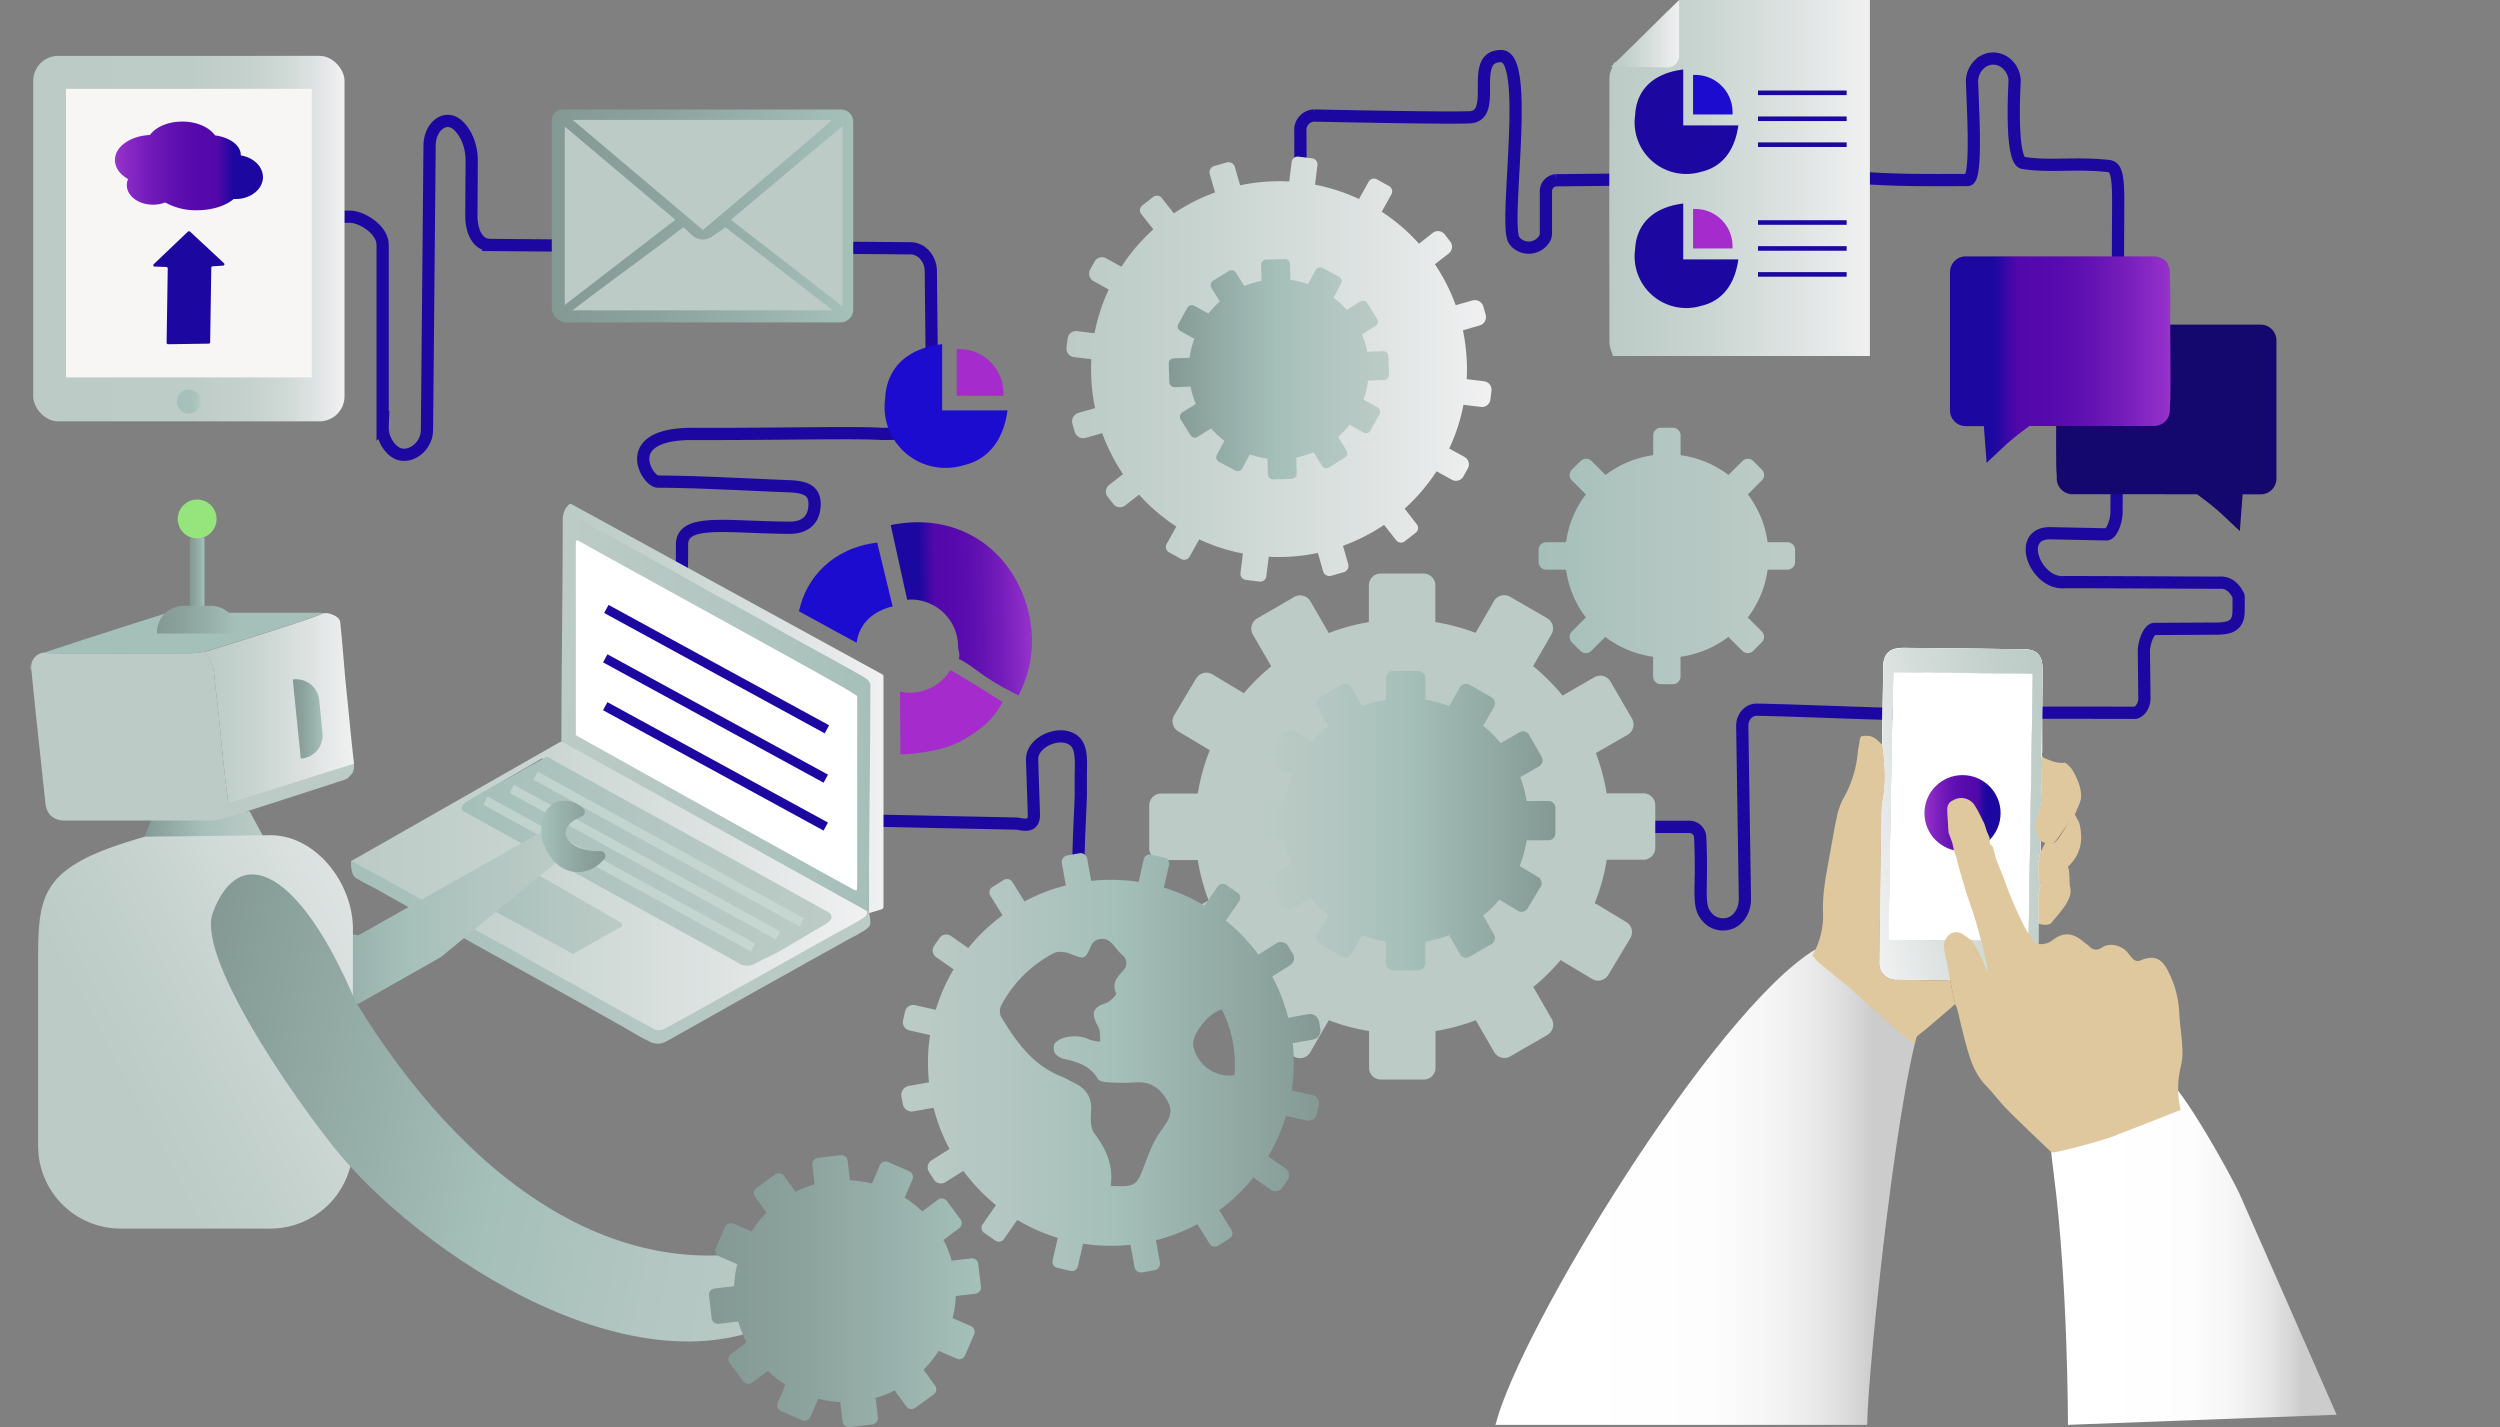 <svg xmlns="http://www.w3.org/2000/svg" xmlns:xlink="http://www.w3.org/1999/xlink" viewBox="0 0 817.48 466.67">
  <rect x="0" y="0" width="817.48" height="466.67" fill="#808080" stroke="none"/>
  <defs>
    <style>
      .cls-12,.cls-51{fill:none;stroke:#1c08a0}.cls-11,.cls-12,.cls-51{stroke-miterlimit:10}.cls-5{fill:#fff}.cls-40,.cls-42{mix-blend-mode:multiply}.cls-11{fill:#bccbc6;stroke:#cedfd9;opacity:.6}.cls-11,.cls-12{stroke-width:3px}.cls-19{fill:#a62bcd}.cls-20{fill:#1c0cd0}.cls-40{opacity:.18}.cls-42{opacity:.25}.cls-50{fill:#1c08a0}.cls-51{stroke-width:1.5px}.cls-59{fill:#dfc89e}
    </style>
    <linearGradient id="linear-gradient" x1="964.75" y1="311.36" x2="1134.58" y2="311.36" gradientTransform="matrix(-1 0 0 1 1249.35 0)" gradientUnits="userSpaceOnUse">
      <stop offset="0" stop-color="#bccbc6"/>
      <stop offset=".51" stop-color="#b3c6c1"/>
      <stop offset=".99" stop-color="#a5bfb9"/>
    </linearGradient>
    <linearGradient id="linear-gradient-2" x1="960.46" y1="231.67" x2="1064.71" y2="231.67" gradientTransform="matrix(-1 0 0 1 1249.35 0)" gradientUnits="userSpaceOnUse">
      <stop offset=".01" stop-color="#f0f0f1"/>
      <stop offset=".27" stop-color="#dfe4e3"/>
      <stop offset=".72" stop-color="#c5d2ce"/>
      <stop offset="1" stop-color="#bccbc6"/>
    </linearGradient>
    <linearGradient id="linear-gradient-3" x1="961.92" y1="235.54" x2="1068.55" y2="229.95" gradientTransform="matrix(-1 0 0 1 1249.35 0)" gradientUnits="userSpaceOnUse">
      <stop offset=".01" stop-color="#a5bfb9"/>
      <stop offset=".49" stop-color="#b3c6c1"/>
      <stop offset="1" stop-color="#bccbc6"/>
    </linearGradient>
    <linearGradient id="linear-gradient-4" x1="1043.19" y1="297.88" x2="1095.19" y2="297.88" xlink:href="#linear-gradient"/>
    <linearGradient id="linear-gradient-5" x1="965.71" y1="289.67" x2="1134.5" y2="289.67" xlink:href="#linear-gradient-2"/>
    <linearGradient id="linear-gradient-6" x1="977.45" y1="281.59" x2="1098.43" y2="281.59" xlink:href="#linear-gradient"/>
    <linearGradient id="linear-gradient-7" x1="47.06" y1="269.62" x2="86.3" y2="269.62" gradientUnits="userSpaceOnUse">
      <stop offset="0" stop-color="#849994"/>
      <stop offset=".49" stop-color="#a5bfb9"/>
      <stop offset=".74" stop-color="#b3c6c1"/>
      <stop offset="1" stop-color="#bccbc6"/>
    </linearGradient>
    <linearGradient id="linear-gradient-8" x1="14.5" y1="207.01" x2="105.6" y2="207.01" xlink:href="#linear-gradient"/>
    <linearGradient id="linear-gradient-9" x1="10.2" y1="240.76" x2="115.75" y2="240.76" xlink:href="#linear-gradient-3"/>
    <linearGradient id="linear-gradient-10" x1="66.63" y1="231.62" x2="115.75" y2="231.62" gradientUnits="userSpaceOnUse">
      <stop offset="0" stop-color="#bccbc6"/>
      <stop offset=".28" stop-color="#c5d2ce"/>
      <stop offset=".73" stop-color="#dfe4e3"/>
      <stop offset=".99" stop-color="#f0f0f1"/>
    </linearGradient>
    <linearGradient id="linear-gradient-11" x1="82.36" y1="299.97" x2="184.47" y2="299.97" xlink:href="#linear-gradient-7"/>
    <linearGradient id="linear-gradient-12" x1="62.08" y1="190.86" x2="66.86" y2="190.86" gradientUnits="userSpaceOnUse">
      <stop offset="0" stop-color="#849994"/>
      <stop offset=".35" stop-color="#8ca29d"/>
      <stop offset=".92" stop-color="#a2bcb6"/>
      <stop offset=".99" stop-color="#a5bfb9"/>
    </linearGradient>
    <linearGradient id="linear-gradient-13" x1="38.5" y1="353.34" x2="157.14" y2="290.8" xlink:href="#linear-gradient-10"/>
    <linearGradient id="linear-gradient-14" x1="95.72" y1="235.08" x2="105.47" y2="235.08" gradientTransform="rotate(-174.24 100.949 234.727)" xlink:href="#linear-gradient-12"/>
    <linearGradient id="linear-gradient-15" x1="176.99" y1="273.48" x2="197.97" y2="273.48" gradientUnits="userSpaceOnUse">
      <stop offset=".01" stop-color="#a5bfb9"/>
      <stop offset=".08" stop-color="#a2bcb6"/>
      <stop offset=".65" stop-color="#8ca29d"/>
      <stop offset="1" stop-color="#849994"/>
    </linearGradient>
    <linearGradient id="linear-gradient-16" x1="10.86" y1="78.03" x2="112.66" y2="78.03" gradientUnits="userSpaceOnUse">
      <stop offset="0" stop-color="#bccbc6"/>
      <stop offset=".51" stop-color="#beccc8"/>
      <stop offset=".69" stop-color="#c5d1cd"/>
      <stop offset=".82" stop-color="#d0dad7"/>
      <stop offset=".92" stop-color="#e1e5e5"/>
      <stop offset=".99" stop-color="#f0f0f1"/>
    </linearGradient>
    <linearGradient id="linear-gradient-17" x1="637.63" y1="117.61" x2="709.73" y2="117.61" gradientUnits="userSpaceOnUse">
      <stop offset=".07" stop-color="#1c08a0"/>
      <stop offset=".2" stop-color="#1c08a0"/>
      <stop offset=".31" stop-color="#5308ab"/>
      <stop offset=".48" stop-color="#570aad"/>
      <stop offset=".64" stop-color="#6312b2"/>
      <stop offset=".8" stop-color="#771ebc"/>
      <stop offset=".97" stop-color="#922fc9"/>
      <stop offset="1" stop-color="#93c"/>
    </linearGradient>
    <linearGradient id="linear-gradient-18" x1="59.1" y1="367.96" x2="279.4" y2="367.96" gradientTransform="rotate(11.17 179.171 362.614)" xlink:href="#linear-gradient-7"/>
    <linearGradient id="linear-gradient-19" x1="489" y1="388.22" x2="629.23" y2="388.22" gradientUnits="userSpaceOnUse">
      <stop offset="0" stop-color="#fff"/>
      <stop offset=".19" stop-color="#fff"/>
      <stop offset=".5" stop-color="#fdfdfd"/>
      <stop offset=".64" stop-color="#f5f5f5"/>
      <stop offset=".75" stop-color="#e9e9e9"/>
      <stop offset=".84" stop-color="#d7d7d7"/>
      <stop offset=".88" stop-color="#ccc"/>
      <stop offset="1" stop-color="#ccc"/>
    </linearGradient>
    <linearGradient id="linear-gradient-20" x1="180.43" y1="70.62" x2="279.04" y2="70.62" xlink:href="#linear-gradient-12"/>
    <linearGradient id="linear-gradient-21" x1="187.27" y1="57.2" x2="272.01" y2="57.2" xlink:href="#linear-gradient-2"/>
    <linearGradient id="linear-gradient-22" x1="187.2" y1="87.92" x2="272.38" y2="87.92" xlink:href="#linear-gradient-2"/>
    <linearGradient id="linear-gradient-23" x1="239" y1="70.69" x2="275.5" y2="70.69" xlink:href="#linear-gradient-2"/>
    <linearGradient id="linear-gradient-24" x1="184.67" y1="70.55" x2="220.83" y2="70.55" xlink:href="#linear-gradient-2"/>
    <linearGradient id="linear-gradient-25" x1="231.87" y1="422.22" x2="320.77" y2="422.22" xlink:href="#linear-gradient-12"/>
    <linearGradient id="linear-gradient-26" x1="375.81" y1="270.28" x2="541.22" y2="270.28" xlink:href="#linear-gradient-2"/>
    <linearGradient id="linear-gradient-27" x1="410.69" y1="268.34" x2="508.58" y2="268.34" gradientUnits="userSpaceOnUse">
      <stop offset="0" stop-color="#bccbc6"/>
      <stop offset=".26" stop-color="#b3c6c1"/>
      <stop offset=".51" stop-color="#a5bfb9"/>
      <stop offset="1" stop-color="#849994"/>
    </linearGradient>
    <linearGradient id="linear-gradient-28" x1="294.66" y1="347.51" x2="431.79" y2="347.51" xlink:href="#linear-gradient-27"/>
    <linearGradient id="linear-gradient-29" x1="503.15" y1="181.79" x2="587" y2="181.79" gradientUnits="userSpaceOnUse">
      <stop offset=".01" stop-color="#a5bfb9"/>
      <stop offset=".47" stop-color="#b3c6c1"/>
      <stop offset=".95" stop-color="#bccbc6"/>
    </linearGradient>
    <linearGradient id="linear-gradient-30" x1="348.7" y1="120.71" x2="487.73" y2="120.71" xlink:href="#linear-gradient-10"/>
    <linearGradient id="linear-gradient-31" x1="382.2" y1="120.71" x2="454.23" y2="120.71" xlink:href="#linear-gradient-7"/>
    <linearGradient id="linear-gradient-32" x1="526.21" y1="58.21" x2="611.44" y2="58.21" xlink:href="#linear-gradient-10"/>
    <linearGradient id="linear-gradient-33" x1="526.78" y1="11.05" x2="549.06" y2="11.05" xlink:href="#linear-gradient-10"/>
    <linearGradient id="linear-gradient-34" x1="51.33" y1="202.66" x2="77.62" y2="202.66" gradientTransform="rotate(-90 64.475 202.655)" xlink:href="#linear-gradient-12"/>
    <linearGradient id="linear-gradient-35" x1="37.59" y1="54.23" x2="85.93" y2="54.23" gradientUnits="userSpaceOnUse">
      <stop offset="0" stop-color="#93c"/>
      <stop offset=".03" stop-color="#922fc9"/>
      <stop offset=".2" stop-color="#771ebc"/>
      <stop offset=".36" stop-color="#6312b2"/>
      <stop offset=".52" stop-color="#570aad"/>
      <stop offset=".69" stop-color="#5308ab"/>
      <stop offset=".8" stop-color="#1c08a0"/>
      <stop offset=".93" stop-color="#1c08a0"/>
    </linearGradient>
    <linearGradient id="linear-gradient-36" x1="292.09" y1="199.3" x2="337.42" y2="199.3" gradientTransform="rotate(-1.32 308.417 208.013)" xlink:href="#linear-gradient-17"/>
    <linearGradient id="linear-gradient-37" x1="57.83" y1="131.33" x2="65.7" y2="131.33" gradientUnits="userSpaceOnUse">
      <stop offset=".01" stop-color="#a5bfb9"/>
      <stop offset=".61" stop-color="#a7c0ba"/>
      <stop offset=".82" stop-color="#aec4be"/>
      <stop offset=".98" stop-color="#b9cac5"/>
      <stop offset="1" stop-color="#bccbc6"/>
    </linearGradient>
    <linearGradient id="linear-gradient-38" x1="629.28" y1="265.9" x2="654.18" y2="265.9" xlink:href="#linear-gradient-35"/>
    <linearGradient id="linear-gradient-39" x1="746.99" y1="246.58" x2="817.38" y2="246.58" gradientTransform="rotate(-10.59 816.439 1017.174)" gradientUnits="userSpaceOnUse">
      <stop offset=".01" stop-color="#f0f0f1"/>
      <stop offset=".34" stop-color="#d9e0de"/>
      <stop offset=".74" stop-color="#c4d1cc"/>
      <stop offset="1" stop-color="#bccbc6"/>
    </linearGradient>
    <linearGradient id="linear-gradient-40" x1="669.44" y1="409.78" x2="764.05" y2="409.78" xlink:href="#linear-gradient-19"/>
  </defs>
  <g style="isolation:isolate">
    <g id="Layer_2" data-name="Layer 2">
      <path d="M49.31 71.22l65-.36c3.74-.08 10.81 4.08 10.81 9.24v59.18a10.21 10.21 0 0 0 3.37 8l.43.33c4 3.15 10.7-.83 10.7-7.18l.85-92.7c0-6.46 5.19-10.37 9.14-6.88 2.89 2.54 4.64 7 4.63 11.67l-.11 18c0 5.27 2.14 9.56 6 9.56h-2.47l140 1.11c3.68 0 6.66 3.33 6.71 7.45l.48 46.54c.05 3.6-2.53 6.56-5.75 6.59l-10.88.12c-7.27-.59-34.54.09-61.77 0-24.35-.05-14.84 15.56-11.34 15.59 12.77.08 22.59.68 43 1.53 5 .2 8.51 1.19 8.24 6.36-.25 4.85-3.32 7.23-8.24 7.2-20.9-.14-35.22-3.1-35.1 5.66.26 18.63-3.72 73.42-4.23 88.71 1.95 0 95 2 113.4 2.36 1.66 0 6 1.94 5.9-3l-.6-17.89c-.09-5.06 6.55-8.42 11-7.46 5.84 1.26 4.93 7 4.93 13.62v5.17c0 6.36-3 43.81 2.61 42.56 0 0 102.25 14.8 105.48 17.33 6.53 5.1 60.65-49.27 60.68-49.25h30.46a3.52 3.52 0 0 1 3.31 3.52c.92 18.82-1.62 22.79 3.32 27a7 7 0 0 0 6.77.86c2.88-1.23 4.62-4.53 4.53-8l-.86-56.28c-.08-3 2.07-5.46 4.75-5.42 14.83.22 58.28 2.28 58.56 1.35.15-.52 65.19-.33 65.19-.33 1.7-.42 3-2.44 3-4.82l-.18-15.36c0-2.61 1.51-7.09 3.4-7.24l20.87-.11 1.18-.08c3-.22 5.39-1.2 5.51-5.32 0-.29.06-5.2 0-5.28-1.77-3.57-4-4.5-6.34-4.33 0 0-50-.24-50.77-.18-9.27.67-15.83-16-4.52-16l18.57.38c1.81-.3 3.18-4.79 3.16-7.31 0 0 .56-94.57.54-102.5 0-10.74-1.7-10.51-4.11-10.74-10.36-1-18.65.44-27-.93-3.79-.63-3.09-20.12-2.77-26.32a7.28 7.28 0 0 0-.7-3.57c-1.84-3.86-6.12-5.34-9.59-3.3a7.74 7.74 0 0 0-3.61 7c.32 9.88 1.7 31.78-1.43 31.79-15.69.07-24.67.1-37.54-.91l-97.05 1a3.59 3.59 0 0 0-3.33 3.76V76.3a3.48 3.48 0 0 1-.71 2.13 6 6 0 0 1-8.83 1.08 4 4 0 0 1-1.14-1.58c-2.75-7.76 5.54-59.44-3.88-59.58-11.09-.16-.68 19.55-10.37 20-6.25.32-38.82-.32-50.88-.57a4.67 4.67 0 0 0-4.48 4.94l.21 61" stroke-width="4" stroke-miterlimit="10" fill="none" stroke="#1c08a0" id="Layer_3" data-name="Layer 3"/>
      <g id="Layer_2-2" data-name="Layer 2">
        <path d="M114.84 281.53c1-.46 1.72.53 2.42.93 1.47.84 24.49 13.73 30.21 16.94q17.33 9.72 34.7 19.35c5.73 3.19 11.45 6.42 17.19 9.6l8.69 4.79 3.95 2.16c1.39.76 2.7 1.36 4.31.83a25 25 0 0 0 4-2.13l4.75-2.62q4.44-2.44 8.87-4.93c5.72-3.21 11.48-6.37 17.2-9.57s11.49-6.47 17.25-9.67c2.82-1.57 5.65-3.11 8.47-4.67 1.37-.76 7.17-4.89 7.26-4.43a15.28 15.28 0 0 1 .48 3.68c0 1.09-.8 1.59-1.73 2.36a8.55 8.55 0 0 1-1.18.67c-.65.37-1.17.78-1.86 1.12-2.77 1.34-5.45 3-8.17 4.47-6 3.28-11.88 6.64-17.83 9.94-11.38 6.32-22.5 12.66-33.84 19a18.22 18.22 0 0 1-3.53 1.77 6 6 0 0 1-4.37-.7c-3-1.42-5.9-3.28-8.81-4.92q-8.67-4.89-17.37-9.72-17.76-9.82-35.47-19.7c-5.7-3.19-11.38-6.41-17.08-9.59q-4.52-2.52-9-5.06c-2.61-1.5-5.45-2.74-8-4.34-1.84-1.18-1.61-5.51-1.51-5.56z" fill="url(#linear-gradient)"/>
        <path d="M284.12 298.54c0-7.15-.35-71.9 0-74.54a.7.7 0 0 0 0-.25 4.21 4.21 0 0 0-2.33-2.52c-4.28-2.45-8.61-4.81-12.93-7.19-3.64-2-20.18-11.24-24.83-13.82-3.84-2.13-7.74-4.15-11.57-6.28-7-3.88-13.93-7.82-20.9-11.71-3.49-1.94-7-3.82-10.51-5.76q-7.8-4.32-15.59-8.69c-.14-.08-.5-.4-.57-.44-.47-.25-.16-.86.18-1.27l.8-.95a.88.88 0 0 1 1.11-.21l101.47 55.57a.85.85 0 0 1 .45.74v75.31a.85.85 0 0 1-.63.81s-4.15 1.33-4.15 1.2z" fill="url(#linear-gradient-2)"/>
        <path class="cls-5" d="M280.72 292.25c-.83-.33-95.07-52.77-95.72-53.22v-66.28a3.57 3.57 0 0 1 .1-.71.43.43 0 0 1 .14-.2 3.11 3.11 0 0 1 .31-.15c26.06 14.53 94.62 52 94.88 52.69l1.66 1a3.62 3.62 0 0 1 .13.59v64.18a9.23 9.23 0 0 1-.49 2.08z"/>
        <path d="M185.93 167.81q7.78 4.37 15.59 8.69c3.49 1.94 7 3.82 10.5 5.76 7 3.89 13.93 7.83 20.91 11.71 3.83 2.13 7.73 4.15 11.56 6.28 4.66 2.58 9.27 5.24 13.91 7.83 3.63 2 7.29 4 10.92 6 4.32 2.38 8.66 4.74 12.93 7.19 1.35.78 2.67 1.77 2.35 3.64 0 23.94-.48 47.89-.48 71.83-.06.58.08 1.13 0 1.84-.85-.19-1.24-.31-1.91-.46-1.92-1.16-3.83-2.37-5.79-3.48q-8.57-4.86-17.17-9.65c-3.62-2-7.28-4-10.9-6-5.8-3.24-11.57-6.52-17.38-9.76-4.72-2.62-9.48-5.16-14.19-7.79-5.39-3-10.74-6.09-16.13-9.12-2.66-1.49-5.37-2.9-8-4.38s-5.44-3.08-8.16-4.62c-.16-.16-.75-.31-.91-.46 0-24.55.43-49.09.43-73.63a8.42 8.42 0 0 1 .62-2.28 13.68 13.68 0 0 1 1.3.86zm92.6 122.75c.22.13.57.28.8.4.86.43.86 0 .86 0s.1-1.53.1-2.19v-60.74a3 3 0 0 0-.12-.56l-1.58-.95c-.24-.67-65.13-36.12-89.79-49.87a1.74 1.74 0 0 0-.29.15.4.4 0 0 0-.14.18 3.83 3.83 0 0 0-.08.68v62.72c.58.41 84.12 46.9 90.24 50.18z" fill="url(#linear-gradient-3)"/>
        <path d="M206.17 302.1a9.81 9.81 0 0 0-1.6-1.49c-2.67-1.48-5.39-2.87-8.07-4.32q-5.87-3.18-11.71-6.39l-10.19-5.58a3.35 3.35 0 0 0-3.34-.07c-2 1-4 2-5.95 3.05-3.05 1.64-6.07 3.32-9.09 5-.63.36-1.19.82-2.05 1.41a11 11 0 0 0 1.74 1.51c5.48 3 11 6 16.48 9 4.62 2.53 9.21 5.1 13.73 7.61a5.83 5.83 0 0 0 4.1-1c3.7-2.14 7.52-4.09 11.29-6.14 1.49-.77 2.95-1.63 4.66-2.59z" fill="url(#linear-gradient-4)"/>
        <path d="M114.86 281.54l8.32 4.48h.06c3.68 2.08 7.38 4.13 11.07 6.19l10.26 5.79c3.76 2.1 7.51 4.22 11.27 6.31 3.56 2 7.15 3.91 10.71 5.89s7.09 4 10.64 6l10.46 5.8c3.69 2.06 7.37 4.14 11.07 6.19s7.13 3.93 10.7 5.9l3.92 2.15a4.18 4.18 0 0 0 4.29 0c3.77-2.08 7.55-4.16 11.31-6.25l8.21-4.58q6.57-3.64 13.14-7.3c2.81-1.56 5.6-3.14 8.4-4.71 3.69-2.07 7.37-4.14 11.07-6.19s7.14-3.92 10.69-5.91c.86-.49 1.66-1.07 2.48-1.62a.72.72 0 0 0 .24-.28 3.59 3.59 0 0 0 .48-1.26c0-.1-.16-.22-.3-.3L184 242.64a.89.89 0 0 0-.88 0l-68.21 38.88s-.06.02-.05.02zm41.76 12.06l17.38-8.18a.87.87 0 0 1 .83 0L203 301.67a.84.84 0 0 1 0 1.47l-15.21 8.54a.92.92 0 0 1-.88 0l-30.34-16.58a.84.84 0 0 1 .05-1.5zM152 263.13a.84.84 0 0 1 .42-.72l24.41-14.23a.91.91 0 0 1 .89 0l92.48 50.57a.84.84 0 0 1 .43.88l-.31 1.78a.82.82 0 0 1-.43.59l-23.35 12.86a.88.88 0 0 1-.86 0l-93.19-49.66a.84.84 0 0 1-.45-.74z" fill="url(#linear-gradient-5)"/>
        <path d="M271.06 298.4c-31.12-17.36-60.94-33.54-92.23-51-.89.54-6 3.27-6.77 3.75-6.36 3.77-10.84 5.84-17.16 9.66-1.07.65-4.77 2.31-3.82 4.15.73.52 84.91 46.87 89 49.14 1.36.75.64.44 2 1.21a5.31 5.31 0 0 0 4.58-.1c2.43-1.42 5.92-2.81 8.35-4.23 2.68-1.56 5.36-3.14 8-4.71 2-1.2 4.08-2.4 6.13-3.58a9.35 9.35 0 0 0 2.36-1.8 1.64 1.64 0 0 0-.44-2.49z" fill="url(#linear-gradient-6)"/>
        <path class="cls-11" d="M246.21 309.78l-87.48-47.98M254.39 305.9l-87.05-47.97M262.14 301.6l-87.05-47.98"/>
        <g id="computer_lines">
          <path class="cls-12" d="M270.39 238.48l-72.12-39.36M270.03 254.62l-72.12-39.35M270.02 270.28l-72.12-39.36"/>
        </g>
        <path fill="url(#linear-gradient-7)" d="M50.73 265.27l-3.67 8.7h39.25l-4.69-8.7H50.73z"/>
        <path d="M10 217.42a.33.33 0 0 0 .24 0v1.55h-.2z" fill="#b7c7c1"/>
        <path d="M66.68 213.19a41.81 41.81 0 0 1-4.43.45q-23.11.06-46.21 0a9.18 9.18 0 0 1-1.54-.26c5-1.64 10-3.31 15.06-4.94q11.94-3.85 23.9-7.65a8.2 8.2 0 0 1 2.44-.44h48.45c.42 0 .83.05 1.25.08-1.02 1.18-37.51 12.34-38.92 12.76z" fill="url(#linear-gradient-8)"/>
        <path d="M115.75 249.77a4.45 4.45 0 0 0-.73.12q-11.76 3.74-23.51 7.5l-16.86 5.42c-.24-2-.5-4-.73-6.05-.41-3.51-.82-7-1.19-10.53-.31-2.85-.54-5.71-.83-8.56-.25-2.53-.53-5-.81-7.56-.31-2.81-.7-5.61-.91-8.43s-.68-5.61-2.74-7.6c-1-1 0 0-.76-.89a41.81 41.81 0 0 1-4.43.45q-23.11.06-46.21 0a9.18 9.18 0 0 1-1.54-.26 4.61 4.61 0 0 0-4.26 4v1.55c.53 5.22 1.05 10.45 1.6 15.67 1 9.33 2 18.66 3 28 .37 3.62 2.63 5.71 6.28 5.71h48.49a21.24 21.24 0 0 0 3.66-.63c13.24-4.25 26.49-8.48 39.71-12.82.9-.29 1.55-1.37 2.31-2.09l.48-1.49c-.05-.5-.04-1.01-.02-1.51z" fill="url(#linear-gradient-9)"/>
        <path d="M114.8 240.86c-.53-5.16-1-10.32-1.56-15.48-.65-6.27-1.29-15.68-2-21.95-.25-2.21-4.1-2.93-4.1-2.93h-1.11a3.32 3.32 0 0 1-.42 0c-1 1.18-37.51 12.34-38.92 12.76-.28-.15.76.89.76.89 2 2 2.54 4.87 2.74 7.6s.6 5.62.91 8.43c.28 2.52.56 5 .81 7.56.29 2.85.52 5.71.83 8.56.37 3.51.78 7 1.19 10.53.23 2 .49 4 .73 6.05l16.86-5.42q11.74-3.76 23.51-7.5a4.45 4.45 0 0 1 .73-.12c-.33-3.04-.66-6.01-.96-8.98z" fill="url(#linear-gradient-10)"/>
        <path fill="url(#linear-gradient-11)" d="M82.36 302.21l34.93 3.59 61.8-34.93 5.38 8.95-40.31 33.14-26.87 15.23-25.07.89-9.86-26.87z"/>
        <path class="cls-19" d="M328.09 129.45c0-.28.05-.56.05-.85a14.47 14.47 0 0 0-14.46-14.46h-.85v15.26z"/>
        <path class="cls-20" d="M329.22 134.19h-21.14v-21.66c-13.08 1.63-18.26 9.22-18.64 17.78A19.91 19.91 0 0 0 309.26 153a20 20 0 0 0 5.83-.87c7.86-1.8 13-7.93 14.37-18z"/>
        <path fill="#faab20" d="M510.04 243.93l.12.38-.35-.04.23-.34z"/>
        <path fill="url(#linear-gradient-12)" d="M62.08 175.8h4.78v30.12h-4.78z"/>
        <path d="M88.47 401.74h-49a27 27 0 0 1-27-27v-59.05c0-23.29 0-32.25 34.93-42.1l41-.48c14.93 0 27 15.69 27 30.62v71a27 27 0 0 1-26.93 27.01z" fill="url(#linear-gradient-13)"/>
        <circle cx="64.47" cy="169.7" r="6.35" fill="#96e57c"/>
        <path d="M104.57 221.72h.34v26h-.34a7.57 7.57 0 0 1-7.57-7.57v-10.86a7.57 7.57 0 0 1 7.57-7.57z" transform="rotate(174.24 100.966 234.719)" fill="url(#linear-gradient-14)"/>
        <path d="M177.19 274.11c-1.65-11.92 7.41-15.19 13.53-9.77a1.58 1.58 0 0 1-.49 2.63c-10.43 4.27-3.87 11.85 6.07 11.33a1.58 1.58 0 0 1 1.31 2.57c-6 7.15-16.81 5.61-20.36-6.47a1.36 1.36 0 0 1-.06-.29z" fill="url(#linear-gradient-15)"/>
        <rect x="10.86" y="18.27" width="101.8" height="119.51" rx="8.18" ry="8.18" fill="url(#linear-gradient-16)"/>
        <path fill="#f7f6f5" d="M21.58 29.05h80.37v94.35H21.58z"/>
        <path d="M672.43 126.76c0-4.28-.07-8.56.06-12.83v-2.62a5 5 0 0 1 .44-2.06 3.22 3.22 0 0 1 2.19-2.41 5.15 5.15 0 0 1 2.53-.69h61.58a5.16 5.16 0 0 1 5.15 5.16v45.18a5.16 5.16 0 0 1-5.15 5.16h-5.91c-.27 3.59-.53 7-.91 12-3.61-3.34-5.88-5.63-8.35-7.68-1.83-1.52-3.73-2.94-5.64-4.36H677.7a5.16 5.16 0 0 1-5.16-5.16v-1.17a38 38 0 0 1-.17-4c-.08-8.13.03-16.28.06-24.52z" fill="#14076e"/>
        <path d="M709.64 104.45c0-4.28.07-8.56-.06-12.83 0-.5 0-1-.06-1.4V89a5.2 5.2 0 0 0-.43-2.06 3.24 3.24 0 0 0-2.19-2.41 5.18 5.18 0 0 0-2.53-.69h-61.58a5.16 5.16 0 0 0-5.16 5.16v45.18a5.16 5.16 0 0 0 5.16 5.16h5.91c.27 3.59.53 7 .91 12 3.61-3.34 5.88-5.63 8.35-7.68 1.82-1.52 3.73-2.94 5.64-4.36h40.77a5.16 5.16 0 0 0 5.15-5.16V133a37.53 37.53 0 0 0 .18-4c.08-8.16-.03-16.35-.06-24.55z" fill="url(#linear-gradient-17)"/>
        <path d="M116.14 327.27c34.23 56.36 87.77 100.37 150 76.8l3.68 17c-44.58 43.28-121.82-2.24-156.38-40.86-11.36-12.69-49.86-66-43.82-81.86 8.95-23.69 28.73-13.19 46.52 28.92z" fill="url(#linear-gradient-18)"/>
        <path d="M489 465.91c8-31.38 71.31-135.17 104.47-155.38l35.76 21.09c-8 16-18.56 116.68-18.67 134.29z" fill="url(#linear-gradient-19)"/>
        <path d="M279 39.84v61.37a4.21 4.21 0 0 1-4.21 4.21h-89.48a4.89 4.89 0 0 1-4.88-4.88V39.25a3.44 3.44 0 0 1 3.44-3.44H275a4 4 0 0 1 4 4.03zm-84.92 4.32l34.29 29a2.24 2.24 0 0 0 2.89 0L264.67 45l-1.74-4.79h-67.38a2.23 2.23 0 0 0-1.43 3.95zm27.46 32l-26.45 20.4a2.24 2.24 0 0 0 1.36 4h66.6a2.24 2.24 0 0 0 1.36-4L238.06 76.2a2.22 2.22 0 0 0-2.66 0c-5.11 3.69-5.88 3.68-11.18 0a2.22 2.22 0 0 0-2.64-.02zm53 17.66V47.78a2.23 2.23 0 0 0-3.54-1.71L242.47 70a2.27 2.27 0 0 0 .07 3.51L271 95.61a2.23 2.23 0 0 0 3.63-1.77zm-89.17-45.9v45.53a2.23 2.23 0 0 0 3.63 1.76l28.21-21.73a2.25 2.25 0 0 0 .07-3.5l-28.23-23.77a2.24 2.24 0 0 0-3.68 1.71z" fill="url(#linear-gradient-20)"/>
        <path d="M187.27 39.22H272c.16.29-28.13 24.15-42.15 36z" fill="url(#linear-gradient-21)"/>
        <path d="M223.4 74.34c1.65 1.16 2.3 2.27 3.62 3.15a5.09 5.09 0 0 0 5.59 0c1.32-.86 3-2 4.61-3.17l35.16 27.16H187.2c12.16-9.36 24.73-18.29 36.2-27.14z" fill="url(#linear-gradient-22)"/>
        <path d="M275.5 100.19L239 71.86l36.5-30.66z" fill="url(#linear-gradient-23)"/>
        <path d="M184.67 41.37l36.16 30.49-36.16 27.86z" fill="url(#linear-gradient-24)"/>
        <path id="hand_gear" d="M317.4 433.59l-5.9-2.59a36.49 36.49 0 0 0 1.06-7.22l6.38-.75a2.07 2.07 0 0 0 1.82-2.3l-.88-7.43a2.07 2.07 0 0 0-2.3-1.82l-6.38.75a36.72 36.72 0 0 0-2.7-6.78l5.16-3.84a2.08 2.08 0 0 0 .42-2.9l-4.47-6a2.08 2.08 0 0 0-2.9-.43l-5.16 3.84a35.76 35.76 0 0 0-5.73-4.52l2.55-5.9a2.07 2.07 0 0 0-1.09-2.73l-6.87-3a2.07 2.07 0 0 0-2.72 1.08l-2.55 5.95a35.07 35.07 0 0 0-7.22-1.06l-.75-6.38a2.07 2.07 0 0 0-2.3-1.82l-7.43.87a2.08 2.08 0 0 0-1.82 2.3l.75 6.39a36.87 36.87 0 0 0-6.26 2.43l-3.76-5.22a2.08 2.08 0 0 0-2.89-.47l-6.07 4.38a2.07 2.07 0 0 0-.47 2.89l3.75 5.22a36 36 0 0 0-4.93 6.14l-5.9-2.54a2.08 2.08 0 0 0-2.73 1.08l-3 6.88a2.07 2.07 0 0 0 1.08 2.72l5.91 2.54a36 36 0 0 0-1.06 7.23l-6.38.74a2.08 2.08 0 0 0-1.82 2.3l.87 7.44a2.08 2.08 0 0 0 2.3 1.81l6.39-.75a36.12 36.12 0 0 0 2.7 6.79l-5.1 3.88a2.06 2.06 0 0 0-.42 2.9l4.47 6a2.06 2.06 0 0 0 2.9.42l5.15-3.84a36.27 36.27 0 0 0 5.73 4.53l-2.54 5.9a2.07 2.07 0 0 0 1.08 2.72l6.88 3a2.07 2.07 0 0 0 2.75-1.12l2.54-5.9a36.69 36.69 0 0 0 7.23 1.06l.74 6.38a2.08 2.08 0 0 0 2.3 1.81l7.44-.87a2.06 2.06 0 0 0 1.81-2.3l-.74-6.38a36.81 36.81 0 0 0 6.25-2.44l3.77 5.22a2.07 2.07 0 0 0 2.89.47l6.07-4.37a2.08 2.08 0 0 0 .47-2.9l-3.77-5.21a36.19 36.19 0 0 0 4.94-6.15l5.9 2.55a2.07 2.07 0 0 0 2.72-1.09l3-6.87a2.07 2.07 0 0 0-1.16-2.72z" fill="url(#linear-gradient-25)"/>
        <g id="center_gear">
          <path d="M537.35 259.42h-12a66.44 66.44 0 0 0-3.52-13.16l10.39-6a3.87 3.87 0 0 0 1.41-5.29l-7-12.1a3.87 3.87 0 0 0-5.29-1.41l-10.39 6a67.57 67.57 0 0 0-9.64-9.64l6-10.39a3.87 3.87 0 0 0-1.41-5.29l-12.1-7a3.87 3.87 0 0 0-5.29 1.41l-6 10.39a66.44 66.44 0 0 0-13.16-3.52v-12a3.87 3.87 0 0 0-3.87-3.87h-14a3.87 3.87 0 0 0-3.87 3.87v12a66.72 66.72 0 0 0-13.12 3.58l-6-10.39a3.87 3.87 0 0 0-5.29-1.41l-12.1 7a3.88 3.88 0 0 0-1.42 5.29l6 10.39a68.12 68.12 0 0 0-8.93 8.8l-10.3-6.17a3.87 3.87 0 0 0-5.31 1.33l-7.18 12a3.87 3.87 0 0 0 1.33 5.31l10.3 6.16a67.28 67.28 0 0 0-3.93 14.18h-12a3.87 3.87 0 0 0-3.87 3.87v14a3.87 3.87 0 0 0 3.87 3.87h12a67.43 67.43 0 0 0 3.53 13.17l-10.39 6a3.88 3.88 0 0 0-1.42 5.29l7 12.1a3.87 3.87 0 0 0 5.29 1.42l10.39-6a68.48 68.48 0 0 0 9.63 9.63l-6 10.39a3.87 3.87 0 0 0 1.42 5.29l12.1 7a3.88 3.88 0 0 0 5.29-1.52l6-10.39a67.43 67.43 0 0 0 13.17 3.53v12a3.87 3.87 0 0 0 3.87 3.87h14a3.87 3.87 0 0 0 3.87-3.87v-12a67.15 67.15 0 0 0 13.16-3.53l6 10.39a3.88 3.88 0 0 0 5.29 1.42l12.1-7a3.87 3.87 0 0 0 1.41-5.29l-6-10.39a67.51 67.51 0 0 0 8.93-8.8l10.31 6.17a3.86 3.86 0 0 0 5.3-1.33l7.19-12a3.87 3.87 0 0 0-1.34-5.3l-10.29-6.17a66.67 66.67 0 0 0 3.92-14.18h12a3.87 3.87 0 0 0 3.87-3.87v-14a3.87 3.87 0 0 0-3.91-3.84z" fill="url(#linear-gradient-26)"/>
          <path d="M506.29 261.92h-7.1a39.72 39.72 0 0 0-2.08-7.79l6.15-3.55a2.29 2.29 0 0 0 .83-3.13l-4.09-7.16a2.3 2.3 0 0 0-3.13-.84l-6.19 3.55a41.49 41.49 0 0 0-5.7-5.7l3.55-6.15a2.29 2.29 0 0 0-.84-3.13l-7.16-4.13a2.29 2.29 0 0 0-3.13.84l-3.55 6.14a39.54 39.54 0 0 0-7.79-2.08v-7.1a2.28 2.28 0 0 0-2.29-2.29h-8.27a2.29 2.29 0 0 0-2.29 2.29v7.1a39.91 39.91 0 0 0-7.79 2.08l-3.55-6.14a2.28 2.28 0 0 0-3.12-.84l-7.16 4.11a2.28 2.28 0 0 0-.84 3.13l3.55 6.15a40.69 40.69 0 0 0-5.29 5.21l-6.09-3.65a2.3 2.3 0 0 0-3.15.79l-4.24 7.09a2.29 2.29 0 0 0 .78 3.14l6.09 3.65a39.88 39.88 0 0 0-2.32 8.39H413a2.29 2.29 0 0 0-2.29 2.29v8.27a2.3 2.3 0 0 0 2.29 2.29h7.1a39.74 39.74 0 0 0 2.09 7.79l-6.19 3.57a2.3 2.3 0 0 0-.84 3.13l4.14 7.16a2.29 2.29 0 0 0 3.13.83l6.15-3.55a40 40 0 0 0 5.7 5.71l-3.55 6.15a2.27 2.27 0 0 0 .84 3.12l7.16 4.14a2.28 2.28 0 0 0 3.12-.84l3.55-6.15a39.93 39.93 0 0 0 7.79 2.09v7.1a2.3 2.3 0 0 0 2.29 2.29h8.27a2.29 2.29 0 0 0 2.29-2.29v-7.1a39.56 39.56 0 0 0 7.79-2.09l3.57 6.19a2.29 2.29 0 0 0 3.13.84l7.16-4.14a2.28 2.28 0 0 0 .84-3.12l-3.53-6.19a40.61 40.61 0 0 0 5.28-5.21l6.1 3.65a2.28 2.28 0 0 0 3.14-.79l4.25-7.09a2.28 2.28 0 0 0-.79-3.14l-6.09-3.65a40 40 0 0 0 2.32-8.39h7.1a2.29 2.29 0 0 0 2.29-2.29v-8.27a2.28 2.28 0 0 0-2.31-2.29z" fill="url(#linear-gradient-27)"/>
        </g>
        <path d="M429.14 358.1l-6.76-1.53a60.1 60.1 0 0 0 .68-9.06 61.28 61.28 0 0 0-.34-6.39l6.6-1.18a3 3 0 0 0 2.42-3.48l-.43-2.42a3 3 0 0 0-3.49-2.43l-6.59 1.19a59.07 59.07 0 0 0-5.23-13.48l5.87-3.69a2.76 2.76 0 0 0 .86-3.8l-1.58-2.51a2.76 2.76 0 0 0-3.79-.86l-5.88 3.7A59.87 59.87 0 0 0 400.82 301l4.36-6.26a2 2 0 0 0-.5-2.81l-3.68-2.56a2 2 0 0 0-2.8.5l-4.35 6.25a59.74 59.74 0 0 0-13.26-5.87l1.68-7.38a2 2 0 0 0-1.52-2.42l-4.33-1A2 2 0 0 0 374 281l-1.68 7.38a59.83 59.83 0 0 0-9.13-.69 61.28 61.28 0 0 0-6.39.34l-1.3-7.26A2.2 2.2 0 0 0 353 279l-4 .72a2.2 2.2 0 0 0-1.78 2.56l1.3 7.25a59.26 59.26 0 0 0-13.52 5.23l-4-6.4a2 2 0 0 0-2.78-.63l-3.76 2.37a2 2 0 0 0-.63 2.78l4 6.41A60.76 60.76 0 0 0 316.61 310l-5.61-3.92a2.74 2.74 0 0 0-3.82.68l-1.7 2.44a2.75 2.75 0 0 0 .69 3.83l5.66 3.93a59.5 59.5 0 0 0-5.84 13.24l-6.75-1.52a2.75 2.75 0 0 0-3.29 2.06l-.66 2.9a2.75 2.75 0 0 0 2.07 3.29l6.76 1.53a60 60 0 0 0-.68 9.05 61.28 61.28 0 0 0 .34 6.39l-6.59 1.19a3 3 0 0 0-2.43 3.48l.44 2.42a3 3 0 0 0 3.48 2.42l6.59-1.18a59.72 59.72 0 0 0 5.22 13.48l-5.86 3.69a2.75 2.75 0 0 0-.87 3.79l1.59 2.51a2.73 2.73 0 0 0 3.78.86l5.88-3.69a60.49 60.49 0 0 0 10.67 11.19l-4.36 6.26a2 2 0 0 0 .5 2.81l3.65 2.53a2 2 0 0 0 2.8-.5l4.36-6.25a60 60 0 0 0 13.26 5.87l-1.69 7.38a2 2 0 0 0 1.52 2.41l4.34 1a2 2 0 0 0 2.4-1.51l1.69-7.38a60.45 60.45 0 0 0 15.51.35l1.3 7.26a2.2 2.2 0 0 0 2.56 1.77l4-.72a2.19 2.19 0 0 0 1.77-2.55l-1.3-7.25a59.36 59.36 0 0 0 13.54-5.26l4 6.4a2 2 0 0 0 2.77.64l3.76-2.37a2 2 0 0 0 .63-2.78l-4-6.42A60.09 60.09 0 0 0 409.84 385l5.66 4a2.75 2.75 0 0 0 3.83-.68l1.69-2.44a2.75 2.75 0 0 0-.68-3.83l-5.67-3.93a58.92 58.92 0 0 0 5.84-13.25l6.76 1.53a2.73 2.73 0 0 0 3.28-2.07l.66-2.89a2.75 2.75 0 0 0-2.07-3.34zm-25.5-6.49a12.1 12.1 0 0 1-13.44-9.56c-.74-3.46 4.69-10.63 9.32-12a39.79 39.79 0 0 1 4.12 21.56zm-45.86 18.89c-1.27-1.67-1.14-4.73-1-7.11.32-4.47-1.53-7.37-5.41-9.24-1.39-.66-2.7-1.52-4.13-2.08-9.5-3.68-15-11.42-19.94-19.7a4.4 4.4 0 0 1 .12-3.68 40.8 40.8 0 0 1 17.11-17c1.43-.75 3.84-.46 5.46.19 4.66 1.85 4.74 1.94 6.78-2.58a3.75 3.75 0 0 1 1.7-1.87c4.43-1.8 5.76 2.44 8.15 4.46 1.79 1.5 2.47 3.48.54 5.6s-3.64 4-2.19 7.26c.23.52-1.92 2.76-3.3 3.22-4 1.34-4.9 2.85-3.13 6.74a9.6 9.6 0 0 1 1 2.09 30 30 0 0 1 .21 3.81 14.11 14.11 0 0 1-3.75-.76c-3.08-1.6-8.64-1.29-11 1.19-.59.62-.55 2.5-.05 3.34a5.2 5.2 0 0 0 3.07 1.88c4.37 1 8.48 2.23 11 6.56.48.83 2.44 1 3.73 1.11a69.52 69.52 0 0 0 8.78 0c5.27-.38 8.49 2.57 10.56 6.75 1.84 3.72-.67 6.47-2.77 9.52-2.3 3.33-3.77 7.29-5.23 11.12-2.45 6.46-2.84 6.84-10.9 6.45.95-6.77-1.54-12.15-5.41-17.27z" fill="url(#linear-gradient-28)" id="map_gear"/>
        <path d="M584.48 177.3H578a33.18 33.18 0 0 0-6.47-15.63l4.56-4.57a2.5 2.5 0 0 0 0-3.56l-2.78-2.79a2.52 2.52 0 0 0-3.56 0l-4.57 4.57a33 33 0 0 0-15.64-6.47v-6.47a2.51 2.51 0 0 0-2.52-2.51h-3.92a2.51 2.51 0 0 0-2.51 2.51v6.47a33 33 0 0 0-15.59 6.47l-4.57-4.57a2.52 2.52 0 0 0-3.56 0l-2.87 2.79a2.5 2.5 0 0 0 0 3.56l4.56 4.57a33.18 33.18 0 0 0-6.47 15.63h-6.46a2.52 2.52 0 0 0-2.52 2.52v3.94a2.52 2.52 0 0 0 2.52 2.52h6.46a33.14 33.14 0 0 0 6.47 15.63l-4.56 4.57a2.5 2.5 0 0 0 0 3.56l2.78 2.79a2.52 2.52 0 0 0 3.56 0l4.57-4.57a33.09 33.09 0 0 0 15.64 6.48v6.46a2.51 2.51 0 0 0 2.51 2.52H547a2.52 2.52 0 0 0 2.52-2.52v-6.46a33.13 33.13 0 0 0 15.64-6.48l4.57 4.57a2.52 2.52 0 0 0 3.56 0l2.78-2.79a2.5 2.5 0 0 0 0-3.56l-4.56-4.57a33.14 33.14 0 0 0 6.49-15.63h6.46a2.52 2.52 0 0 0 2.52-2.52v-3.94a2.52 2.52 0 0 0-2.5-2.52z" fill="url(#linear-gradient-29)" id="small_gear"/>
        <g id="top_gear">
          <path d="M485.3 124.68l-5.7-.7a62 62 0 0 0-.23-9.42 64.21 64.21 0 0 0-1-6.57l5.42-1.55a2.91 2.91 0 0 0 2-3.6l-.74-2.58a2.91 2.91 0 0 0-3.6-2L476 99.79a61.54 61.54 0 0 0-6.8-13.39l4.54-3.53a2.78 2.78 0 0 0 .48-3.89l-1.84-2.35a2.76 2.76 0 0 0-3.88-.48l-4.5 3.54a61.67 61.67 0 0 0-12.18-10.45l3.14-5.65a2 2 0 0 0-.78-2.76l-3.91-2.17a2 2 0 0 0-2.76.79l-3.13 5.63A61.16 61.16 0 0 0 430 60.39l.79-6.36a2 2 0 0 0-1.76-2.26l-4.44-.55a2 2 0 0 0-2.23 1.78l-.79 6.34a62.23 62.23 0 0 0-16.06 1.25l-1.73-6a2.14 2.14 0 0 0-2.64-1.47l-4.09 1.17a2.14 2.14 0 0 0-1.47 2.64l1.72 6a61.24 61.24 0 0 0-13.45 6.84l-3.93-5a2 2 0 0 0-2.85-.36l-3.53 2.75a2 2 0 0 0-.35 2.85l3.95 4.99a61.29 61.29 0 0 0-10.45 12.22l-5-2.77a2.77 2.77 0 0 0-3.76 1.07l-1.46 2.61a2.78 2.78 0 0 0 1.08 3.77l5 2.77a60.91 60.91 0 0 0-4.65 14.3l-5.71-.7a2.75 2.75 0 0 0-3.08 2.4l-.37 3a2.77 2.77 0 0 0 2.4 3.09l5.71.7a62 62 0 0 0 .23 9.42 59.13 59.13 0 0 0 1 6.57l-5.4 1.55a2.9 2.9 0 0 0-2 3.6l.73 2.58a2.92 2.92 0 0 0 3.6 2l5.41-1.54a61.1 61.1 0 0 0 6.8 13.39l-4.54 3.53a2.77 2.77 0 0 0-.48 3.89l1.83 2.35a2.76 2.76 0 0 0 3.88.48l4.55-3.54a61.73 61.73 0 0 0 12.19 10.45l-3.15 5.65a2 2 0 0 0 .79 2.76l3.91 2.17a2 2 0 0 0 2.8-.77l3.14-5.63a61.16 61.16 0 0 0 14.27 4.63l-.79 6.36a2 2 0 0 0 1.76 2.26l4.44.55a2 2 0 0 0 2.26-1.77l.79-6.34a62.23 62.23 0 0 0 16.06-1.25l1.72 6a2.15 2.15 0 0 0 2.64 1.47l4.1-1.17a2.14 2.14 0 0 0 1.47-2.64l-1.72-6a61 61 0 0 0 13.44-6.84l3.94 5a2 2 0 0 0 2.84.36l3.53-2.75a2 2 0 0 0 .36-2.85l-3.95-5.06a62 62 0 0 0 10.45-12.22l5 2.77a2.77 2.77 0 0 0 3.76-1.07l1.45-2.61a2.76 2.76 0 0 0-1.07-3.77l-5-2.77a60.94 60.94 0 0 0 4.66-14.3l5.71.7a2.76 2.76 0 0 0 3.08-2.4l.37-3a2.77 2.77 0 0 0-2.41-2.98z" fill="url(#linear-gradient-30)"/>
          <path d="M452.29 114.84l-5.21.18a29.08 29.08 0 0 0-1.72-5.67l4.42-2.75a1.69 1.69 0 0 0 .54-2.32l-3.21-5.15a1.68 1.68 0 0 0-2.31-.54l-4.43 2.76a29 29 0 0 0-4.32-4l2.45-4.61a1.68 1.68 0 0 0-.69-2.27l-5.36-2.86a1.68 1.68 0 0 0-2.27.7l-2.46 4.59a28.91 28.91 0 0 0-5.72-1.37l-.18-5.21a1.68 1.68 0 0 0-1.73-1.63l-6.09.21a1.66 1.66 0 0 0-1.62 1.73l.17 5.21a30 30 0 0 0-5.67 1.72l-2.75-4.42a1.69 1.69 0 0 0-2.32-.54l-5.15 3.21a1.69 1.69 0 0 0-.54 2.32l2.76 4.42a29.89 29.89 0 0 0-3.75 4l-4.58-2.55a1.69 1.69 0 0 0-2.29.65l-2.94 5.31a1.68 1.68 0 0 0 .66 2.29l4.55 2.52A29.4 29.4 0 0 0 389 117l-5.21.17a1.67 1.67 0 0 0-1.62 1.74l.2 6.06a1.69 1.69 0 0 0 1.74 1.63l5.21-.18a28.41 28.41 0 0 0 1.72 5.67l-4.43 2.75a1.69 1.69 0 0 0-.53 2.32l3.21 5.15a1.67 1.67 0 0 0 2.31.54l4.43-2.76a29.57 29.57 0 0 0 4.32 4.05l-2.45 4.6a1.68 1.68 0 0 0 .69 2.27l5.36 2.86a1.69 1.69 0 0 0 2.27-.7l2.45-4.59a29.9 29.9 0 0 0 5.77 1.34l.17 5.2a1.69 1.69 0 0 0 1.74 1.63l6.07-.21a1.67 1.67 0 0 0 1.62-1.73l-.17-5.21a29.69 29.69 0 0 0 5.66-1.72l2.76 4.42a1.67 1.67 0 0 0 2.31.54l5.15-3.21a1.69 1.69 0 0 0 .54-2.32l-2.75-4.42a29.89 29.89 0 0 0 3.75-4l4.56 2.53a1.68 1.68 0 0 0 2.28-.65l2.95-5.31a1.69 1.69 0 0 0-.66-2.29l-4.56-2.52a28.82 28.82 0 0 0 1.5-6.22l5.21-.17a1.68 1.68 0 0 0 1.62-1.74l-.2-6.06a1.69 1.69 0 0 0-1.7-1.62z" fill="url(#linear-gradient-31)"/>
        </g>
        <path d="M549.06 0h62.38v116.42h-84c-.33-1.19-1.15-2.77-1.16-4.35q-.12-43.42 0-86.85c0-1.58 1-3.16 1.49-4.74H548c0-7.86 1.06-13.33 1.06-20.48z" fill="url(#linear-gradient-32)"/>
        <path d="M549.06 0v18.2a3.9 3.9 0 0 1-4 3.89c-3.14-.07-4.3-.23-18.3-.23C533.89 15 542 6.83 549.06 0z" fill="url(#linear-gradient-33)"/>
        <path class="cls-20" d="M566.53 37.42v-.72a12.2 12.2 0 0 0-12.2-12.2h-.71v12.92z"/>
        <path class="cls-50" d="M568.23 41H550.4V22.72c-11 1.38-15.41 7.78-15.73 15a17.23 17.23 0 0 0-.17 2.28 16.9 16.9 0 0 0 21.81 16.16c6.63-1.51 10.93-6.69 12.12-15.16z"/>
        <path class="cls-19" d="M566.53 81.24v-.71a12.2 12.2 0 0 0-12.2-12.2h-.71v12.91z"/>
        <path class="cls-50" d="M568.23 84.82H550.4V66.55c-11 1.38-15.41 7.78-15.73 15a17.23 17.23 0 0 0-.17 2.28A16.9 16.9 0 0 0 556.31 100c6.63-1.52 10.93-6.69 12.12-15.17z"/>
        <path class="cls-51" d="M574.85 30.35h28.99M574.85 38.83h28.99M574.85 47.31h28.99M574.85 72.76h28.99M574.85 81.24h28.99M574.85 89.73h28.99"/>
        <path d="M68.63 189.51H69v26.29h-.39a8.7 8.7 0 0 1-8.7-8.7v-8.9a8.7 8.7 0 0 1 8.7-8.7z" transform="rotate(90 64.475 202.655)" fill="url(#linear-gradient-34)"/>
        <path id="cloud" d="M78.74 50.82v-.14c0-3.15-3.62-5.78-8.45-6.41-1.85-2.66-5.94-4.52-10.67-4.52s-8.7 1.8-10.59 4.39c-6.39.28-11.45 3.83-11.45 8.18 0 2.5 1.67 4.73 4.3 6.23a4.88 4.88 0 0 0-.41 2c0 3.52 3.82 6.38 8.54 6.38a11 11 0 0 0 4-.73 20.6 20.6 0 0 0 10.4 2.55c5 0 9.39-1.46 12-3.67h.65c4.93 0 8.93-3.23 8.93-7.2-.06-3.5-3.15-6.41-7.25-7.06z" fill="url(#linear-gradient-35)"/>
        <path id="arrow" class="cls-50" d="M73.26 86.08L62.18 75.77a.58.58 0 0 0-.77 0L50.26 86.4a.45.45 0 0 0 .36.77l3.73.13a.5.5 0 0 1 .5.45l-.37 24.35a.5.5 0 0 0 .53.46l13.19-.19a.51.51 0 0 0 .52-.47l.37-24.35a.49.49 0 0 1 .49-.47l3.33-.22a.46.46 0 0 0 .35-.78z"/>
        <path d="M336.69 201.82c-4.13-20.35-21.73-34.92-45.43-30.12l5.38 24.43c.29 0 .57-.06.87-.07a15.43 15.43 0 0 1 15.77 15.06c0 1.9.82 2.63.23 4.33 5.51 2.71 6.82 5.58 19.36 11.86l.15.11a38.39 38.39 0 0 0 3.67-25.6z" fill="url(#linear-gradient-36)"/>
        <path class="cls-19" d="M297.58 226.51a15.4 15.4 0 0 1-3.28-.36l.12 20.52c5.65 0 14.18-1.44 19.57-4.18 6.72-3.87 10.42-6.73 13.85-12.91 0 0-9.57-6.21-17.08-10.51a15.42 15.42 0 0 1-13.18 7.44z"/>
        <path class="cls-20" d="M291.89 198.28l-5.05-20.84c-14.58 1.71-23.39 11.62-25.59 22.52h.15c9.92 5.44 12.9 7.08 18.71 10.21.82-6.37 5.58-10.45 11.78-11.89z"/>
        <circle cx="61.76" cy="131.33" r="3.93" fill="url(#linear-gradient-37)"/>
        <path class="cls-5" d="M617.75 307.5c4.74.06 39.41.1 44.45.1.57 0 .87-1.38 1.16-1.83 0-1.13 1.37-85.1 1.34-85.36-.46 0-.77-.1-1.07-.1-10.59-.15-41.71-.48-44.49-.52-.16.57-1.22 57.73-1.58 85.74a18.69 18.69 0 0 0 .19 1.97z"/>
        <circle cx="641.73" cy="265.9" r="12.45" fill="url(#linear-gradient-38)"/>
        <path d="M637.65 272l-.51 1.77z" fill="#806d62"/>
        <path d="M635.81 218.68l-.2.6z" fill="#cfb699"/>
        <path class="cls-5" d="M662 212.33q-17.26-.26-34.55-.45c-.46 0-.92.08-1.38.12-1.47-.05-2.94-.16-4.41-.15-3.64 0-5.77 2.09-5.84 5.77-.17 8.61-.28 17.21-.41 25.82.73 5.71 1.26 11.43.32 17.18a28 28 0 0 0-.53 4.16q-.37 25-.65 49.94c0 3.35 2.16 5.51 5.53 5.58 5.21.1 10.42.15 15.64.2a16.89 16.89 0 0 0 1.9-.19c-.34-1.81-.68-3.4-.93-5-.41-2.51-1.44-4.95-.87-7.58l-18.11-.23a18.69 18.69 0 0 1-.19-2q.54-42 1.1-84l.48-1.7 8.34.1h1.97l.44.35a13.19 13.19 0 0 1 2.05-.31q15.89.18 31.77.41c.3 0 .61.06 1.07.1a10.4 10.4 0 0 1 .21 1.53q-.43 34.8-.91 69.6c0 .24 0 .47-.06.7s.16.37.23.55l1.11 1.82c1.53-1.25 1.36-3.15 1.85-4.8 0-.38 0-.75-.08-1.13-1.21-3.39-.62-6.74.17-10.1v-3.44c-2.11-3.31-1.82-6.59-.44-10.16.78-2 .72-4.4.78-6.62.08-3.16-.08-6.33-.1-9.5a3.08 3.08 0 0 1 .42-1.05l-.27-1.26.17-.56v-17.41c0-3.49.14-7 0-10.48-.07-3.91-2-5.75-5.82-5.81z"/>
        <path class="cls-59" d="M665.28 294.61c1.53-1.25 1.52-4.78 2-6.43a20.31 20.31 0 0 0 3.44.47c1.12 0 4.94-3.92 5.12-5.42 1.06-.1.79 5.78 1 6.54 1.4 4.19-3.71 9-6.23 12.2-1.27.7-2.51.41-3.79.16-2.31-2-2.67-4.51-1.6-7.29a.87.87 0 0 0 .06-.23z"/>
        <path class="cls-59" d="M667.05 288.68c-1.21-3.39-.62-6.74.17-10.1.46-.53 1.18-2.44 1.63-3 2.27.47 3 .29 4.21-1.34 2-2.77 3.27-5.39 5.15-8.22a20.34 20.34 0 0 1 1.73 3.2c1.26 5.21.64 9.91-3.43 13.9-1.21 1.19-1.81 3-2.69 4.51-2.24 2.3-2.67 2.37-5.86 1.07a3 3 0 0 0-.91-.02z"/>
        <path class="cls-5" d="M615.86 217.62c-.17 8.61-.28 17.21-.41 25.82.73 5.71 1.26 11.43.32 17.18a28 28 0 0 0-.53 4.16q-.37 25-.65 49.94c0 3.35 2.16 5.51 5.53 5.58l3.36.05q6.13.09 12.28.15a16.89 16.89 0 0 0 1.9-.19v-.1c7.11-.13 17.13-.36 20-.37H661c3.37 0 5.5-2.71 5.5-6.06v-5.12c.11-2.17 0-12.94 0-16 .27-.92.34-1.93.62-2.86 0-.38 0-.75-.08-1.13a12.3 12.3 0 0 1-.55-2.23v-4.05a37.2 37.2 0 0 1 .73-3.82v-3.44a11.11 11.11 0 0 1-.76-1.44v-7.77c.11-.32.22-.63.34-.95.78-2 .72-4.4.78-6.62.08-3.16-.08-6.33-.1-9.5 0-.35.5-27.28.39-30.77-.12-3.86-2-5.7-5.83-5.76-10.81-.16-35.58-.45-39.79-.48l-3.65.68c-1.72.9-2.69 2.64-2.74 5.1zm47.77 2.69c.3 0 .61.06 1.07.1 0 .26-1.32 84.23-1.34 85.36-.29.45-.59 1.82-1.16 1.83-5 0-39.71 0-44.45-.1a18.69 18.69 0 0 1-.19-2c.36-28 1.42-85.17 1.58-85.74 2.78.07 33.86.4 44.49.55z"/>
        <path d="M615.86 217.62c-.17 8.61-.28 17.21-.41 25.82.73 5.71 1.26 11.43.32 17.18a28 28 0 0 0-.53 4.16q-.37 25-.65 49.94c0 3.35 2.16 5.51 5.53 5.58l3.36.05q6.13.09 12.28.15a16.89 16.89 0 0 0 1.9-.19v-.1c7.11-.13 17.13-.36 20-.37H661c3.37 0 5.5-2.71 5.5-6.06v-5.12c.11-2.17 0-12.94 0-16 .27-.92.34-1.93.62-2.86 0-.38 0-.75-.08-1.13a12.3 12.3 0 0 1-.55-2.23v-4.05a37.2 37.2 0 0 1 .73-3.82v-3.44a11.11 11.11 0 0 1-.76-1.44v-7.77c.11-.32.22-.63.34-.95.78-2 .72-4.4.78-6.62.08-3.16-.08-6.33-.1-9.5 0-.35.5-27.28.39-30.77-.12-3.86-2-5.7-5.83-5.76-10.81-.16-35.58-.45-39.79-.48l-3.65.68c-1.72.9-2.69 2.64-2.74 5.1zm47.77 2.69c.3 0 .61.06 1.07.1 0 .26-1.32 84.23-1.34 85.36-.29.45-.59 1.82-1.16 1.83-5 0-39.71 0-44.45-.1a18.69 18.69 0 0 1-.19-2c.36-28 1.42-85.17 1.58-85.74 2.78.07 33.86.4 44.49.55z" fill="url(#linear-gradient-39)"/>
        <path class="cls-59" d="M639.3 328.28c-.71.66-1.25 1.18-1.82 1.67-2.53 2.16-5.06 4.33-7.6 6.48-1 .88-2.2 1.63-3.14 2.6a2.36 2.36 0 0 0-.54 1.85c.54 2.41-20.06-16.83-21.53-18-3.39-2.81-6.84-5.56-10.22-8.38a17.44 17.44 0 0 1-1.83-2.09 25.77 25.77 0 0 0 3.5-14c-.25-6.39 1.06-12.64 2.19-18.89.78-4.25 1.47-8.53 2.4-12.75a20.23 20.23 0 0 1 2.15-5.83 37.19 37.19 0 0 0 4.67-15.42c.1-.92.37-1.82.48-2.74.25-2.13.35-2.14 2.41-2.18 2.31 0 3.59 1.54 5 2.91.73 5.71 1.26 11.43.32 17.18a28 28 0 0 0-.53 4.16q-.37 25-.65 49.94c0 3.35 2.16 5.51 5.53 5.58 5.21.1 10.42.15 15.64.2a16.89 16.89 0 0 0 1.9-.19"/>
        <g id="arm">
          <path d="M816.73 397.71l.75-1.91z" fill="#898a8b"/>
          <path d="M764.05 462.61s-31.57-71.95-31.94-72.68c-4.38-8.85-16.25-29.89-22.42-36.29l-40.25 12.89c.8 4.81 1.28 11 2.15 17.61 4.62 35.52 4.62 81.77 4.62 81.77z" fill="url(#linear-gradient-40)"/>
          <path class="cls-59" d="M708.45 316.62c-2-3.51-4.5-4.2-8.39-2.64a2.21 2.21 0 0 1-2.74-.56c-.51-.58-1-1.18-1.48-1.8-1.9-2.45-5.87-3.52-8.34-1.88-1.79 1.19-3.06 1-4.45-.41-.48-.49-1.12-.84-1.64-1.29-3.6-3.09-6.67-3.31-10.09-.73a6 6 0 0 1-4.77 1.34 3.35 3.35 0 0 1-2.46-2.16 4.85 4.85 0 0 0-1.08-1.61.47.47 0 0 1-.09-.12 115.87 115.87 0 0 1-7.35-16.64c-.89-2.45-2-4.83-2.85-7.27-.26-.7-.9-3.54-1.19-4.18-1.26-.6-.79-1.78-.95-2.76l-.85-1.93-.92-2.81c-1-1.83-1.77-3.75-2.9-5.47a5.18 5.18 0 0 0-7.27-2 3 3 0 0 0-1.9 2.92c0 1.69.16 3.38.26 5.07 0 .85.11 1.7.16 2.55l1.2 3.29c.17.78.35 1.56.52 2.34.3.93.59 1.86.89 2.8l.45 1.89c.91 3.09 1.78 6.2 2.75 9.28.87 2.78 1.91 5.52 2.77 8.31.77 2.48 1.4 5 2.1 7.51.64 2.68 1.3 5.35 1.91 8a5.72 5.72 0 0 1 0 2.44 41.22 41.22 0 0 0-4.75-10.26 22.86 22.86 0 0 0-3.91-2.75 3.66 3.66 0 0 0-4.62 1.64c-.19.34-.41.67-.62 1-.57 2.63.46 5.07.87 7.58.25 1.6.59 3.19.93 5l1.64 8 .24.51c.44-3.18-.71-6.06-1.87-8.94 1.16 2.88 2.31 5.76 1.87 8.94a5.62 5.62 0 0 1 .47 1.12c.78 3.15 1.46 6.32 2.3 9.45 1.51 5.61 2.87 11.28 7.15 15.66 2.21 2.27 4.11 4.85 6.3 7.14 2.63 2.75 5.41 5.36 8.14 8 2.28 2.21 4.6 4.39 6.9 6.59.71.68 21.79-5.26 21.59-5.79 2.23-.84 4.38-1.64 6.51-2.47 4.44-1.74 8.87-3.51 13.31-5.25a5.34 5.34 0 0 1 .9-.2 29.9 29.9 0 0 1 0-14.26 21.48 21.48 0 0 0 .49-6.46c-.19-3.78-.83-7.54-1-11.32a32.68 32.68 0 0 0-4.14-14.41z"/>
        </g>
        <path class="cls-59" d="M667.24 275.14c-2.11-3.31-1.82-6.59-.44-10.16.78-2 .72-4.4.78-6.62.08-3.16-.08-6.33-.1-9.5a4.51 4.51 0 0 1 0-1.42c2.35 1 5.12 2.39 7.79 1.94a11.43 11.43 0 0 1 2.24 2.14c1.6 2.74 3 5.68 3 8.85 0 1.79-1.14 3.59-1.77 5.39-2 2.82-4 5.65-6 8.47-1.5 2.09-2.59 2.31-4.86 1a2.35 2.35 0 0 0-.64-.09z"/>
      </g>
    </g>
  </g>
</svg>
